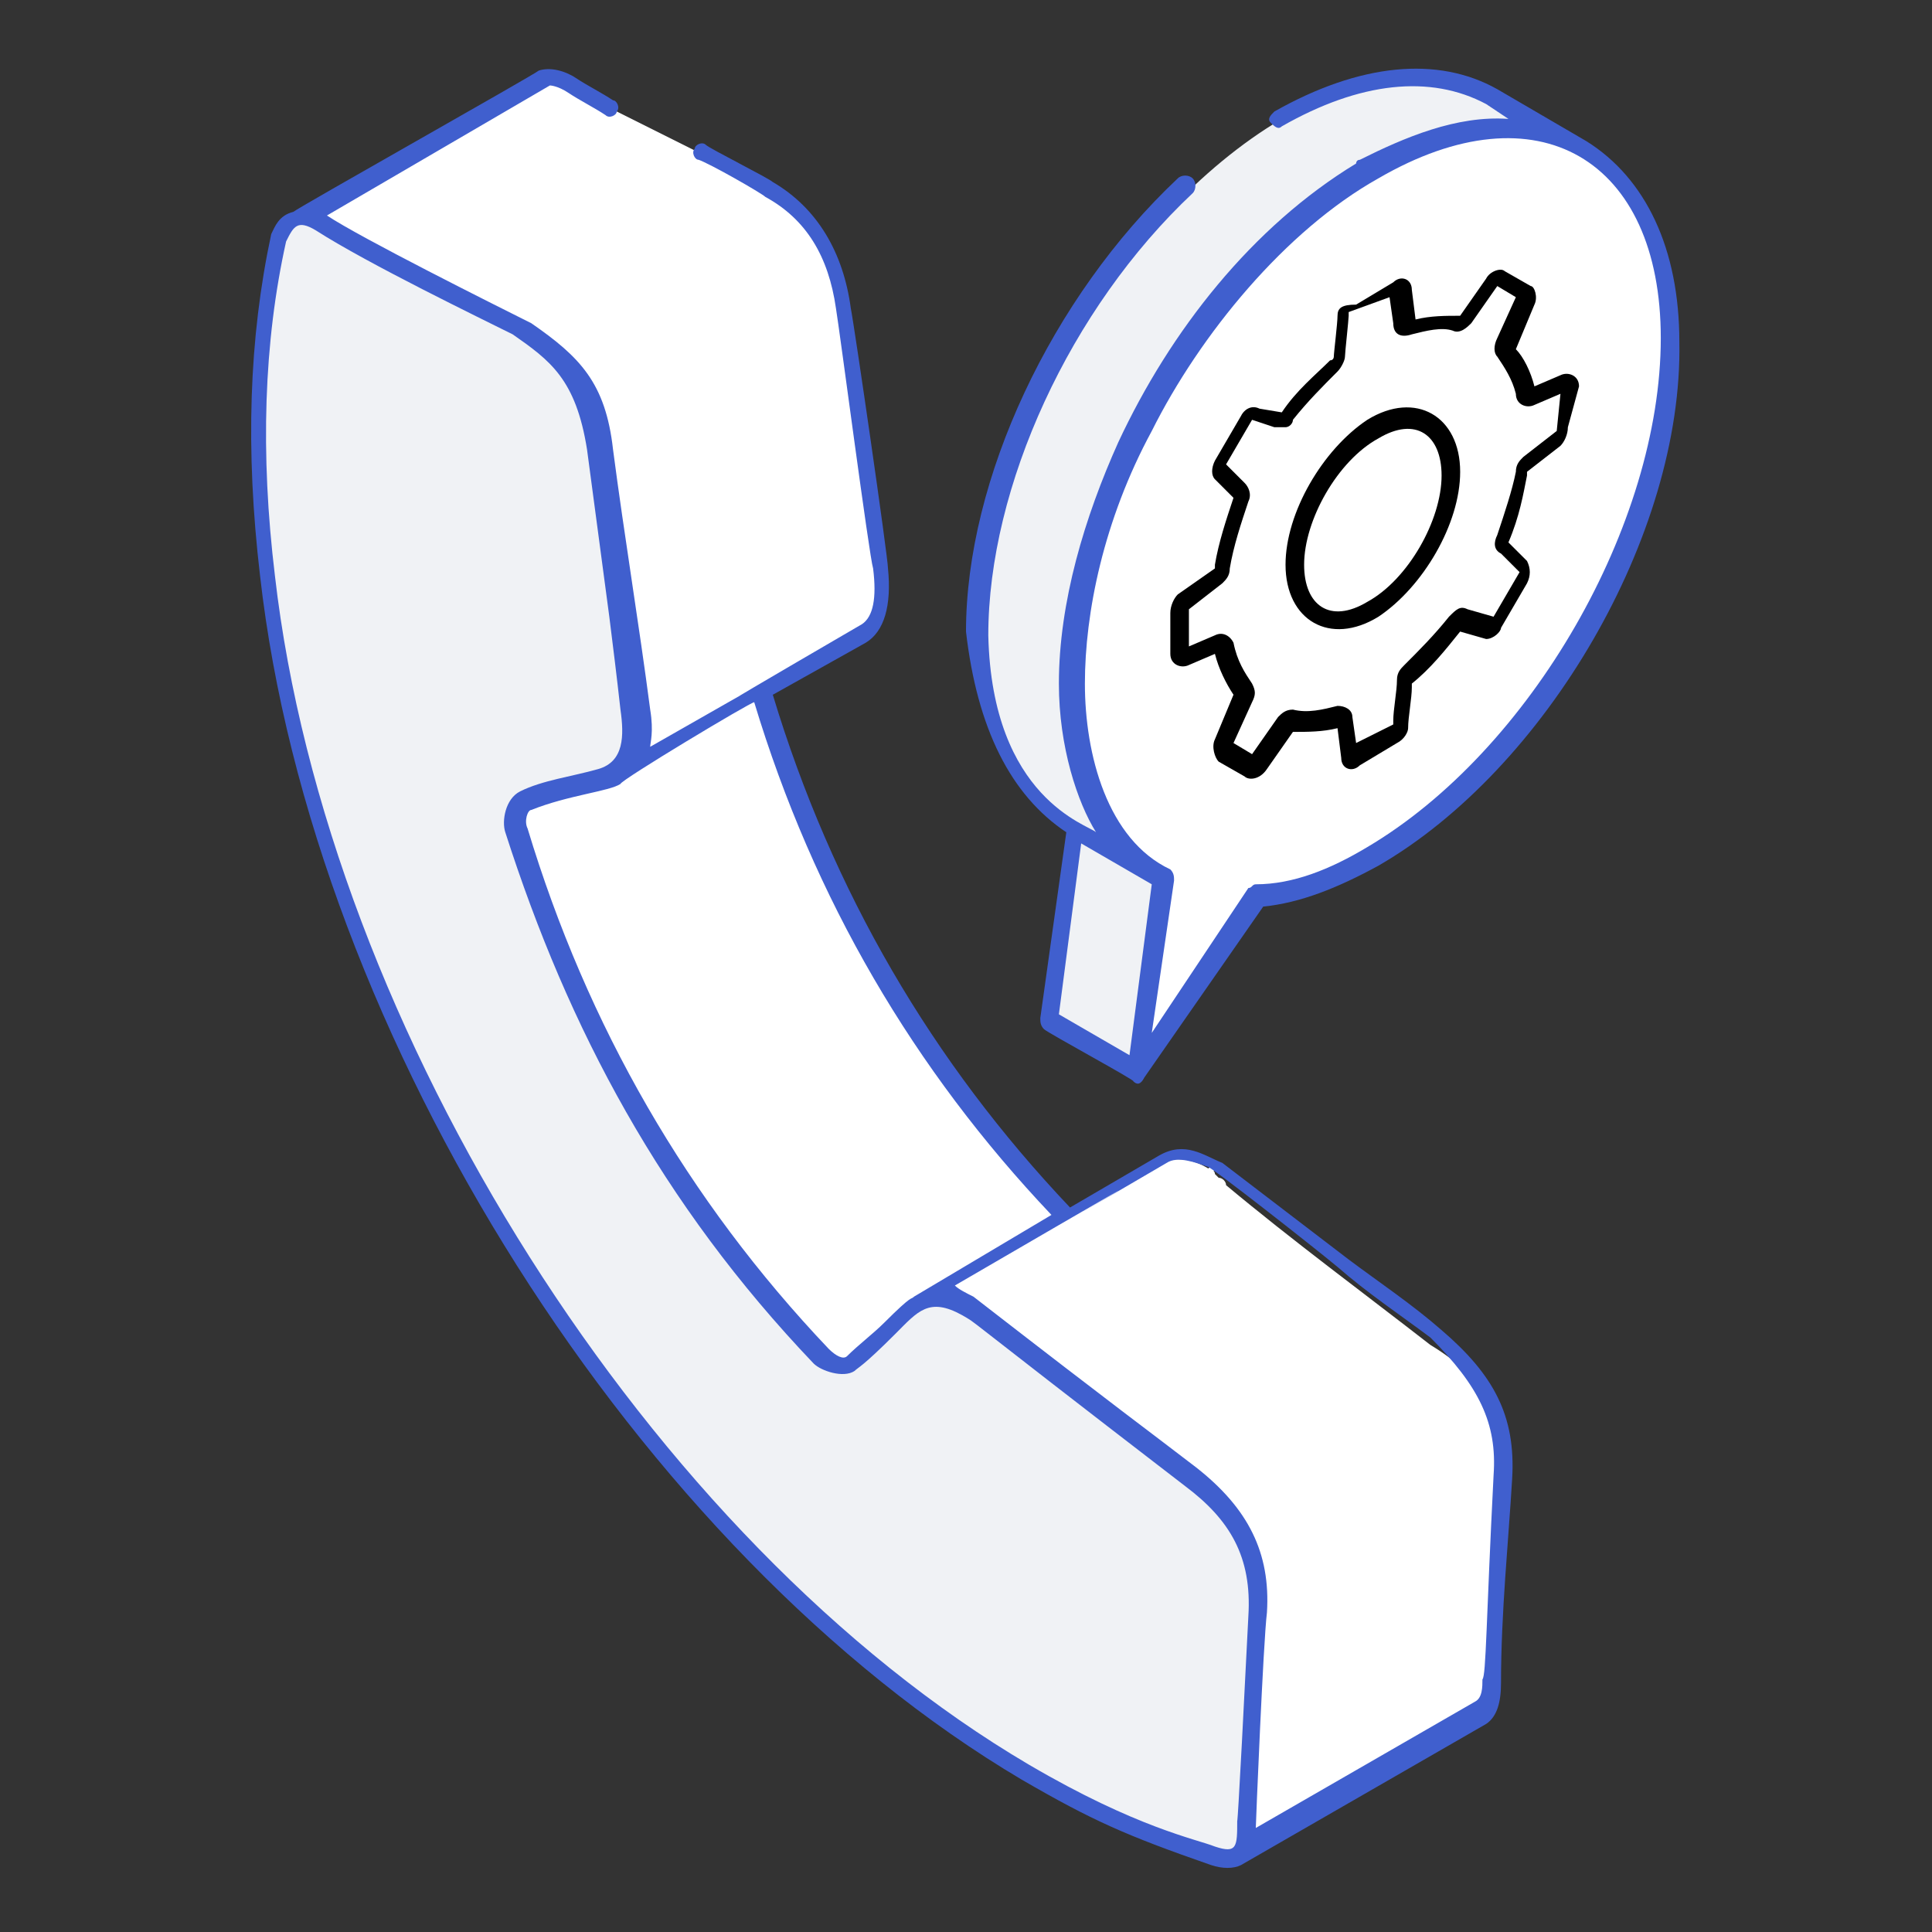 <svg width="100" height="100" viewBox="0 0 100 100" fill="none" xmlns="http://www.w3.org/2000/svg">
<rect x="0" y="0" width="100" height="100" fill="#333333" stroke="none"/>
<path d="M56.732 63.27L44.039 70.578C43.847 70.77 43.078 70.77 42.693 70.385C42.693 70.385 42.501 70.385 42.501 70.193C35.001 62.501 29.809 53.27 26.732 42.885C26.539 42.308 26.732 41.539 27.116 41.347L39.809 34.039C39.424 34.231 39.232 35.001 39.424 35.578C42.501 45.962 47.693 55.001 55.193 62.885L55.386 63.078C55.77 63.27 56.347 63.462 56.732 63.27ZM68.078 83.462C70.77 85.001 73.27 86.154 75.963 87.116C71.155 90.001 66.155 92.693 61.347 95.578C58.655 94.616 56.155 93.462 53.462 91.924C57.886 89.424 63.847 85.962 68.078 83.462Z" fill="white"/>
<path d="M75.961 87.117L61.346 95.579C63.846 94.233 66.153 92.694 68.653 91.348C71.153 90.002 73.653 88.463 75.961 87.117Z" fill="white"/>
<path d="M61.346 95.58L75.962 87.118C76.154 87.118 76.346 87.31 76.538 87.31L61.923 95.772C61.923 95.772 61.731 95.58 61.346 95.58ZM50 67.695L62.692 60.387C62.692 60.387 62.885 60.387 62.885 60.58L50.192 67.887L50 67.695ZM36.154 7.887C37.308 8.464 38.269 9.041 39.423 9.618C39.423 9.618 39.615 9.618 39.615 9.81C41.731 11.157 43.077 13.08 43.462 15.964C43.654 17.118 45.192 28.849 45.385 29.426C45.577 31.157 45.385 32.31 44.423 32.695L31.731 40.003C32.692 39.426 32.885 38.464 32.692 36.733C32.115 32.31 31.346 27.695 30.769 23.272C30.385 20.58 29.038 18.464 26.923 17.118C26.923 17.118 26.731 17.118 26.731 16.926C25 15.964 23.462 15.195 21.731 14.426C20 13.464 18.269 12.695 16.538 11.541C15.961 11.157 15.385 11.157 15 11.349L27.692 3.849C28.077 3.657 28.462 3.849 29.231 4.234C29.808 4.618 30.577 5.003 31.154 5.387" fill="white"/>
<path d="M26.923 17.115C29.039 18.461 30.385 20.384 30.769 23.269C31.346 27.692 32.115 32.307 32.692 36.73C33.077 38.654 32.5 40 31.154 40.192C29.808 40.577 28.462 40.769 27.116 41.346C26.731 41.538 26.539 42.307 26.731 42.884C29.808 53.269 35 62.307 42.5 70.192L42.692 70.384C43.269 70.769 43.846 70.769 44.039 70.576C45.192 69.807 45.962 68.653 47.115 67.884C47.115 67.884 47.308 67.884 47.308 67.692C47.692 67.5 48.077 67.307 48.462 67.307C49.039 67.307 49.615 67.5 50.192 67.884C50.192 67.884 50.385 67.884 50.385 68.076L50.577 68.269C50.769 68.461 50.962 68.461 50.962 68.653C54.423 71.538 58.077 74.23 61.539 76.923C64.231 79.038 65.192 81.153 65 84.038C64.808 87.5 64.615 91.153 64.423 94.615C64.423 96.153 64.039 96.73 62.692 96.153C62.5 96.153 62.308 95.961 61.923 95.961C59.039 95 56.154 93.846 53.462 92.115C53.269 92.115 53.077 91.923 53.077 91.923C34.039 80.384 16.539 53.846 13.846 29.807C13.269 23.269 13.462 17.5 14.616 12.307C14.808 10.961 15.385 10.961 16.539 11.538C18.269 12.5 20 13.461 21.923 14.423C23.654 15.192 25.192 16.154 26.923 16.923C26.731 16.923 26.923 17.115 26.923 17.115Z" fill="#F0F2F5"/>
<path d="M58.269 94.423C59.231 94.808 60.385 95.192 61.346 95.577C60.385 95.192 59.423 94.808 58.269 94.423ZM53.462 91.923C55 92.885 56.731 93.654 58.269 94.423C56.731 93.654 55.192 92.885 53.462 91.923ZM77.692 76.538C77.5 80 77.308 83.654 77.115 87.115C77.115 87.885 76.923 88.462 76.538 88.654L63.846 95.962C64.231 95.769 64.423 95.192 64.423 94.231C64.615 90.577 64.615 87.115 65 83.654C65.192 80.769 64.231 78.654 61.538 76.538C57.885 73.846 54.423 71.154 50.962 68.269C50.769 68.077 50.577 68.077 50.577 67.885L50.385 67.692C50.385 67.692 50.192 67.692 50.192 67.5C49.423 67.308 48.846 67.308 48.269 67.308C47.885 67.308 47.692 67.308 47.5 67.5L60.192 60.192C60.385 60 60.769 60 60.962 60C61.538 60 62.115 60.192 62.692 60.577C62.692 60.577 62.885 60.577 62.885 60.769L63.077 60.962C63.269 60.962 63.462 61.154 63.462 61.346C66.923 64.231 70.577 66.923 74.038 69.615C76.923 71.346 77.885 73.462 77.692 76.538Z" fill="white"/>
<path d="M58.847 55.383L54.424 52.691L55.77 42.883L60.193 45.383L58.847 55.383Z" fill="#F0F2F5"/>
<path d="M81.922 7.696C79.038 6.157 75.192 6.349 70.961 8.85C62.499 13.85 55.576 25.773 55.576 35.58C55.576 40.388 57.307 43.849 59.999 45.58L55.384 42.888C52.692 41.349 50.961 37.888 50.961 32.888C50.961 23.08 57.884 11.157 66.346 6.157C70.576 3.657 74.422 3.465 77.307 5.003L81.922 7.696Z" fill="#F0F2F5"/>
<path d="M70.962 8.85C79.616 3.85 86.539 7.888 86.539 17.503C86.539 27.311 79.616 39.234 71.154 44.234C69.039 45.388 66.923 46.157 65.193 46.35L59.039 55.388L60.385 45.58C57.5 44.042 55.77 40.58 55.77 35.58C55.577 25.58 62.5 13.657 70.962 8.85Z" fill="white"/>
<path d="M74.615 68.846C73.077 67.5 71.346 66.346 69.808 65.192L63.269 60.192C62.308 59.807 61.346 59.038 60 59.807L55.385 62.5C48.269 55 43.077 46.154 40 35.961L44.808 33.269C45.769 32.692 46.154 31.346 45.962 29.423C45.962 28.846 44.231 16.923 44.038 15.961C43.654 13.077 42.308 10.769 40 9.423C39.808 9.23 36.731 7.692 36.538 7.5C36.346 7.307 35.962 7.5 35.962 7.692C35.769 7.884 35.962 8.269 36.154 8.269C36.731 8.461 39.423 10 39.615 10.192C41.731 11.346 42.885 13.269 43.269 15.961C43.462 17.115 45 28.846 45.192 29.423C45.385 30.961 45.192 31.923 44.615 32.307C31.731 39.807 44.423 32.5 33.654 38.654C33.654 38.461 33.846 37.884 33.654 36.73C33.077 32.307 32.308 27.692 31.731 23.269C31.346 19.807 30 18.461 27.5 16.73C25.577 15.769 18.654 12.307 16.923 11.154L28.462 4.423C28.462 4.423 28.846 4.423 29.423 4.807C30 5.192 30.769 5.577 31.346 5.961C31.538 6.154 31.923 5.961 31.923 5.769C32.115 5.577 31.923 5.192 31.731 5.192C31.154 4.807 30.385 4.423 29.808 4.038C29.231 3.654 28.462 3.461 27.885 3.654C27.692 3.846 15.385 10.769 15.192 10.961C14.423 11.154 14.231 11.73 14.039 12.115C12.885 17.5 12.692 23.269 13.461 29.807C16.154 53.654 33.077 80.384 52.885 92.115C56.538 94.231 58.269 95 62.692 96.538C63.269 96.731 63.846 96.731 64.231 96.538L76.923 89.231C77.5 88.846 77.692 88.077 77.692 87.115C77.692 83.461 78.077 79.807 78.269 76.538C78.462 73.269 77.308 71.154 74.615 68.846ZM39.038 36.346C42.115 46.538 47.308 55.384 54.423 62.884L47.308 67.115C47.115 67.307 47.308 66.923 45.769 68.461C45.192 69.038 44.423 69.615 43.846 70.192C43.654 70.384 43.269 70.192 42.885 69.807C35.577 62.115 30.385 53.077 27.308 42.884C27.115 42.5 27.308 41.923 27.5 41.923C29.423 41.154 31.538 40.961 32.115 40.577C32.115 40.384 38.846 36.346 39.038 36.346ZM62.885 95.577C61.923 95.192 58.846 94.615 53.269 91.346C33.654 79.807 16.923 53.269 14.231 29.807C13.461 23.461 13.654 17.692 14.808 12.5C15.192 11.73 15.385 11.346 16.346 11.923C19.038 13.654 25 16.538 26.538 17.307C28.462 18.654 29.808 19.615 30.385 23.269L31.538 31.923C31.731 33.461 31.923 35 32.115 36.73C32.308 38.077 32.308 39.423 30.962 39.807C29.615 40.192 28.077 40.384 26.923 40.961C26.154 41.346 25.962 42.5 26.154 43.077C29.423 53.269 34.231 62.307 42.115 70.577C42.5 70.961 43.654 71.346 44.231 70.961C44.423 70.769 44.615 70.769 46.346 69.038C47.5 67.884 48.077 67.115 49.808 68.077C50.769 68.654 48.846 67.307 61.346 76.923C63.654 78.654 64.808 80.577 64.615 83.654C64.038 95.192 64.038 94.231 64.038 94.231C64.038 95.577 64.038 95.961 62.885 95.577ZM77.308 76.346C76.923 83.846 76.923 86.731 76.731 86.923C76.731 87.307 76.731 87.884 76.346 88.077L65 94.615C65 94.423 65.385 85 65.577 83.461C65.769 80.384 64.615 78.077 61.923 75.961C59.423 74.038 58.077 73.077 50.385 67.115C50 66.923 49.615 66.731 49.423 66.538C68.269 55.577 47.885 67.5 60.385 60.192C60.962 59.807 61.923 60.192 62.5 60.384C62.692 60.384 68.077 64.615 69.231 65.577C70.769 66.923 72.5 68.077 74.038 69.231C76.538 71.731 77.5 73.654 77.308 76.346Z" fill="#405FCE"/>
<path d="M55.192 43.078L53.846 52.694C53.846 52.886 53.846 53.078 54.038 53.271C54.231 53.463 58.846 55.963 58.654 55.963C58.846 56.155 59.038 56.155 59.231 55.771L65.385 46.924C67.308 46.732 69.231 45.963 71.346 44.809C80 39.809 87.115 27.694 86.923 17.694C86.923 12.886 85.192 9.232 82.115 7.309L77.5 4.617C74.423 2.886 70.385 3.271 65.962 5.771C65.769 5.963 65.577 6.155 65.769 6.348C65.962 6.54 66.154 6.732 66.346 6.54C70.385 4.232 74.038 3.848 76.923 5.386L78.077 6.155C75.385 5.963 72.692 7.117 70.385 8.271C70.192 8.271 70.192 8.463 70.192 8.463C64.808 11.732 60.577 17.117 57.885 22.886C56.154 26.732 54.808 31.155 54.808 35.386C54.808 38.655 55.769 41.54 56.731 43.078C56.346 42.694 51.346 41.347 51.154 32.886C51.154 25.194 55.385 15.963 61.731 10.001C61.923 9.809 61.923 9.424 61.731 9.232C61.538 9.04 61.154 9.04 60.962 9.232C54.423 15.386 50 24.809 50 32.694C50.577 37.694 52.308 41.155 55.192 43.078ZM58.462 54.617L54.808 52.501L55.962 43.655L59.615 45.771L58.462 54.617ZM85.962 17.501C85.962 27.117 79.231 38.847 70.769 43.847C68.846 45.001 66.923 45.771 65 45.771C64.808 45.771 64.808 45.963 64.615 45.963L59.615 53.463L60.769 45.578C60.769 45.386 60.769 45.194 60.577 45.001C57.308 43.463 56.154 39.04 56.154 35.386C56.154 31.732 57.115 26.924 59.615 22.309C62.115 17.309 66.538 11.924 71.346 9.232C79.615 4.424 85.962 8.271 85.962 17.501Z" fill="#405FCE"/>
<path d="M79.039 20.581L76.539 19.234H76.731L79.039 20.581Z" fill="white"/>
<path d="M79.039 20.959H78.655L76.155 19.613C75.963 19.421 75.77 19.228 75.963 19.036C76.155 18.844 76.347 18.844 76.539 18.844H76.924L79.424 20.19C79.616 20.19 79.616 20.382 79.616 20.575C79.616 20.767 79.424 20.959 79.232 20.959H79.039Z" fill="black"/>
<path d="M81.154 22.308C81.154 22.5 80.962 22.692 80.962 22.885L79.231 24.231C79.039 24.231 79.039 24.423 79.039 24.615C78.847 25.769 78.462 26.923 78.077 28.077V28.462L79.039 29.423V30L77.693 32.308C77.693 32.5 77.501 32.5 77.501 32.5H77.308L75.77 32.115H75.577C75.577 32.115 75.385 32.115 75.385 32.308C74.616 33.269 73.847 34.231 72.885 35C72.693 35 72.693 35.192 72.693 35.385C72.693 35.962 72.501 36.923 72.501 37.5C72.501 37.692 72.308 37.885 72.116 37.885L70.193 39.038C70.001 39.038 70.001 39.038 69.808 38.846L69.424 36.923C69.424 36.731 69.424 36.731 69.231 36.731C68.27 36.923 67.501 37.115 66.731 36.923H66.539C66.539 36.923 66.347 36.923 66.347 37.115L65.001 39.231L64.808 39.423H64.616L63.27 38.654C63.077 38.654 63.077 38.462 63.27 38.269L64.231 35.962V35.577C63.654 35 63.462 34.231 63.27 33.269C63.27 33.077 63.077 33.077 63.077 33.077L61.347 33.846C61.154 33.846 61.154 33.846 61.154 33.654V31.538C61.154 31.346 61.347 31.154 61.347 30.962L63.077 29.615C63.27 29.423 63.27 29.423 63.27 29.231C63.462 28.077 63.847 26.923 64.231 25.769V25.385L63.27 24.423V24.038L64.616 21.731L64.808 21.538H65.001L66.539 21.923H66.731C66.731 21.923 66.924 21.923 66.924 21.731C67.693 20.769 68.462 19.808 69.424 19.231C69.616 19.038 69.616 18.846 69.616 18.846C69.616 18.269 69.808 17.308 69.808 16.731C69.808 16.538 70.001 16.346 70.193 16.346L72.116 15.192C72.308 15.192 72.308 15.192 72.501 15.385L72.693 17.308C72.693 17.5 72.885 17.5 72.885 17.5C73.847 17.308 74.616 17.115 75.385 17.308H75.577C75.577 17.308 75.77 17.308 75.77 17.115L77.116 15.192L77.308 15H78.847C79.039 15 79.039 15.192 78.847 15.385L77.885 17.692V18.077C78.27 18.654 78.654 19.423 78.847 20.385C78.847 20.577 79.039 20.577 79.039 20.577L80.77 19.808C80.962 19.808 80.962 19.808 80.962 20L81.154 22.308Z" fill="white"/>
<path d="M81.73 19.998C81.73 19.421 81.153 19.229 80.769 19.421L79.422 19.998C79.23 19.229 78.845 18.459 78.461 18.075L79.422 15.767C79.615 15.383 79.422 14.806 79.23 14.806L77.884 14.036C77.692 13.844 77.115 14.036 76.922 14.421L75.576 16.344C74.807 16.344 74.038 16.344 73.269 16.536L73.076 14.998C73.076 14.421 72.499 14.229 72.115 14.613L70.192 15.767C69.422 15.767 69.23 15.96 69.23 16.344C69.23 16.729 69.038 18.267 69.038 18.459C69.038 18.459 69.038 18.652 68.845 18.652C68.076 19.421 67.115 20.19 66.345 21.344L65.192 21.152C64.807 20.959 64.422 21.152 64.23 21.536L62.884 23.844C62.692 24.229 62.692 24.613 62.884 24.806L63.845 25.767C63.461 26.921 63.076 28.075 62.884 29.229V29.421L60.961 30.767C60.769 30.959 60.576 31.344 60.576 31.729V33.844C60.576 34.421 61.153 34.613 61.538 34.421L62.884 33.844C63.076 34.613 63.461 35.383 63.845 35.959L62.884 38.267C62.692 38.652 62.884 39.229 63.076 39.421L64.422 40.19C64.615 40.383 65.192 40.383 65.576 39.806L66.922 37.883C67.692 37.883 68.461 37.883 69.23 37.69L69.422 39.229C69.422 39.806 69.999 39.998 70.384 39.613L72.307 38.459C72.692 38.267 72.884 37.883 72.884 37.69C72.884 37.113 73.076 36.152 73.076 35.575V35.383C74.038 34.613 74.807 33.652 75.576 32.69L76.922 33.075C77.307 33.075 77.692 32.69 77.692 32.498L79.038 30.19C79.23 29.806 79.23 29.421 79.038 29.036L78.076 28.075C78.653 26.729 78.845 25.575 79.038 24.613V24.421L80.769 23.075C80.961 22.883 81.153 22.498 81.153 22.113L81.73 19.998ZM80.576 22.306L78.845 23.652C78.653 23.844 78.461 24.036 78.461 24.421C78.269 25.383 77.884 26.536 77.499 27.69C77.307 28.075 77.307 28.459 77.692 28.652L78.653 29.613L77.307 31.921L75.961 31.536C75.576 31.344 75.384 31.536 74.999 31.921C74.23 32.883 73.461 33.652 72.692 34.421C72.499 34.613 72.307 34.806 72.307 35.19C72.307 35.767 72.115 36.729 72.115 37.306V37.498L70.192 38.459L69.999 37.113C69.999 36.729 69.615 36.536 69.23 36.536C68.461 36.729 67.692 36.921 66.922 36.729C66.538 36.729 66.345 36.921 66.153 37.113L64.807 39.036L63.845 38.459L64.807 36.344C64.999 35.959 64.999 35.767 64.807 35.383C64.422 34.806 64.038 34.229 63.845 33.267C63.653 32.883 63.269 32.69 62.884 32.883L61.538 33.459V31.536L63.269 30.19C63.461 29.998 63.653 29.806 63.653 29.421C63.845 28.267 64.23 27.113 64.615 25.959C64.807 25.575 64.615 25.19 64.422 24.998L63.461 24.036L64.807 21.729L65.961 22.113H66.538C66.73 22.113 66.922 21.921 66.922 21.729C67.692 20.767 68.461 19.998 69.23 19.229C69.422 19.036 69.615 18.652 69.615 18.459C69.615 18.267 69.807 16.536 69.807 16.344V16.152L71.922 15.383L72.115 16.729C72.115 17.306 72.499 17.498 73.076 17.306C73.845 17.113 74.615 16.921 75.192 17.113C75.576 17.306 75.961 16.921 76.153 16.729L77.499 14.806L78.461 15.383L77.499 17.498C77.307 17.883 77.307 18.267 77.499 18.459C77.884 19.036 78.269 19.613 78.461 20.383C78.461 20.959 79.038 21.152 79.422 20.959L80.769 20.383L80.576 22.306Z" fill="black"/>
<path d="M66.539 29.23C66.539 26.537 68.462 23.268 70.77 21.73C73.27 20.191 75.578 21.537 75.578 24.422C75.578 27.114 73.654 30.383 71.347 31.922C68.847 33.46 66.539 32.114 66.539 29.23ZM67.501 29.23C67.501 31.345 68.847 32.306 70.77 31.153C72.885 29.999 74.616 26.922 74.616 24.614C74.616 22.499 73.27 21.537 71.347 22.691C69.231 23.845 67.501 26.922 67.501 29.23Z" fill="black"/>
</svg>
